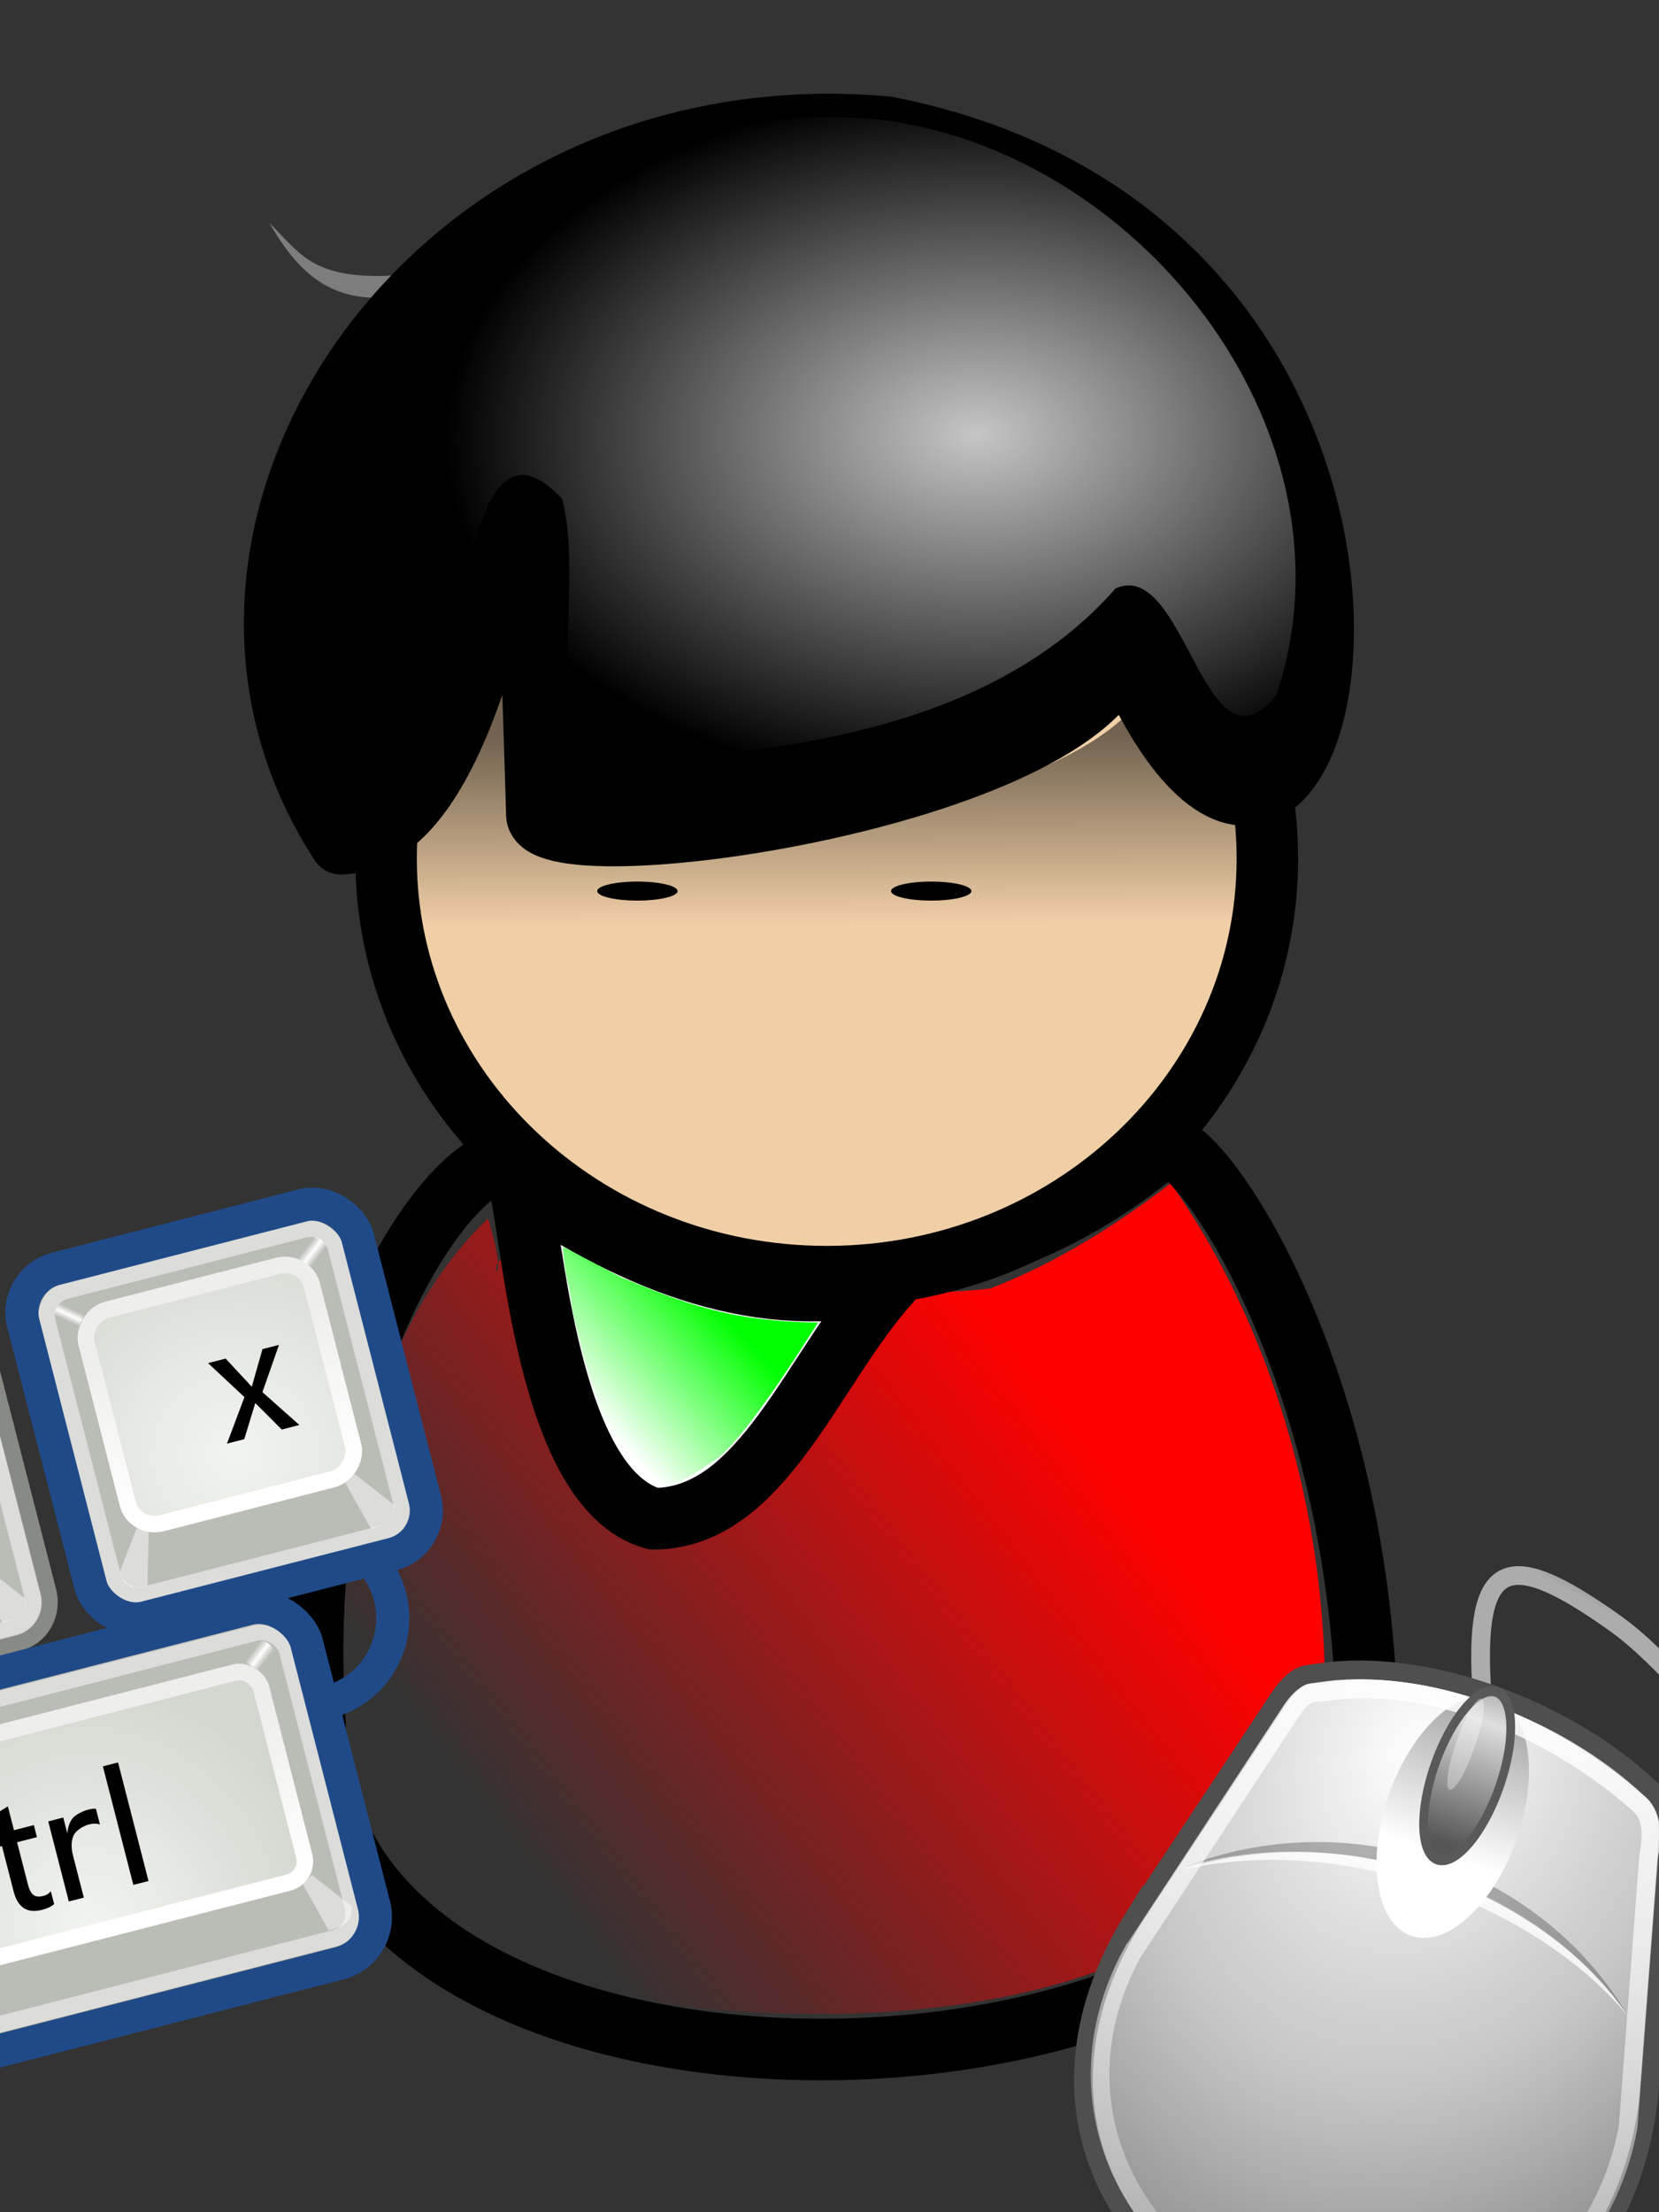 <?xml version="1.0" encoding="UTF-8" standalone="no"?>
<!-- Created with Inkscape (http://www.inkscape.org/) -->

<svg
   xmlns:dc="http://purl.org/dc/elements/1.1/"
   xmlns:cc="http://creativecommons.org/ns#"
   xmlns:rdf="http://www.w3.org/1999/02/22-rdf-syntax-ns#"
   xmlns:svg="http://www.w3.org/2000/svg"
   xmlns="http://www.w3.org/2000/svg"
   xmlns:xlink="http://www.w3.org/1999/xlink"
   xmlns:sodipodi="http://sodipodi.sourceforge.net/DTD/sodipodi-0.dtd"
   xmlns:inkscape="http://www.inkscape.org/namespaces/inkscape"
   width="150"
   height="200"
   id="svg2"
   version="1.1"
   inkscape:version="0.48.4 r9939"
   sodipodi:docname="user.svg">
  <rect width="100%" height="100%" fill="#333333" stroke="none"/>
  <defs
     id="defs4">
    <linearGradient
       inkscape:collect="always"
       id="linearGradient24200">
      <stop
         style="stop-color:#00ff00;stop-opacity:1;"
         offset="0"
         id="stop24202" />
      <stop
         style="stop-color:#00ff00;stop-opacity:0;"
         offset="1"
         id="stop24204" />
    </linearGradient>
    <linearGradient
       inkscape:collect="always"
       id="linearGradient24192">
      <stop
         style="stop-color:#ff0000;stop-opacity:1;"
         offset="0"
         id="stop24194" />
      <stop
         style="stop-color:#ff0000;stop-opacity:0;"
         offset="1"
         id="stop24196" />
    </linearGradient>
    <radialGradient
       r="26.432"
       gradientTransform="matrix(5.719,0,0,3.754,29.432,156.09)"
       cx="42.425"
       cy="29.482"
       gradientUnits="userSpaceOnUse"
       xlink:href="#linearGradient9318"
       fy="29.104"
       fx="42.672"
       id="radialGradient9553" />
    <linearGradient
       x1="52.12"
       y1="45.501"
       gradientTransform="matrix(5.089,-0.179,0.148,4.213,21.007,166.35)"
       x2="51.493"
       gradientUnits="userSpaceOnUse"
       y2="58.102"
       id="linearGradient9551">
      <stop
         offset="0"
         style="stop-color:#000000;stop-opacity:.526"
         id="stop4377" />
      <stop
         offset="1"
         style="stop-color:#000000;stop-opacity:0"
         id="stop4378" />
    </linearGradient>
    <linearGradient
       x1="128.72"
       y1="551.47"
       x2="222.03"
       gradientUnits="userSpaceOnUse"
       xlink:href="#linearGradient9318"
       y2="511.47"
       id="linearGradient9312" />
    <linearGradient
       x1="121.62"
       y1="551.64"
       gradientTransform="translate(201,-101)"
       x2="221.34"
       gradientUnits="userSpaceOnUse"
       xlink:href="#linearGradient9318"
       y2="508.64"
       id="linearGradient9316" />
    <linearGradient
       id="linearGradient9318">
      <stop
         offset="0"
         style="stop-color:#ffffff;stop-opacity:.775"
         id="stop9320" />
      <stop
         offset="1"
         style="stop-color:#ffffff;stop-opacity:0"
         id="stop9322" />
    </linearGradient>
    <linearGradient
       x1="80.639"
       y1="570.85"
       gradientTransform="translate(8.364,-188.31)"
       x2="149.91"
       gradientUnits="userSpaceOnUse"
       xlink:href="#linearGradient9318"
       y2="520.66"
       id="linearGradient9326" />
    <linearGradient
       x1="150.88"
       y1="618.11"
       gradientTransform="translate(94.106,-274.24)"
       x2="230.62"
       gradientUnits="userSpaceOnUse"
       xlink:href="#linearGradient9318"
       y2="527.62"
       id="linearGradient9330" />
    <radialGradient
       r="37.35"
       gradientTransform="matrix(1,0,0,1.201,2,-149.82)"
       cx="481.07"
       cy="736.79"
       gradientUnits="userSpaceOnUse"
       xlink:href="#linearGradient9318"
       id="radialGradient9336" />
    <linearGradient
       x1="359.57"
       y1="803.1"
       x2="455.75"
       gradientUnits="userSpaceOnUse"
       xlink:href="#linearGradient9318"
       y2="764.6"
       id="linearGradient9342" />
    <linearGradient
       x1="372.07"
       y1="788.74"
       gradientTransform="translate(2,-72)"
       x2="438.75"
       gradientUnits="userSpaceOnUse"
       xlink:href="#linearGradient9318"
       y2="767.1"
       id="linearGradient9346" />
    <radialGradient
       r="15.757"
       gradientTransform="matrix(0.617,0,0,0.617,9.055,7.97)"
       cx="25.053"
       cy="39.593"
       gradientUnits="userSpaceOnUse"
       id="aigrd2">
      <stop
         offset="0"
         style="stop-color:#777777"
         id="stop8602" />
      <stop
         offset="1"
         style="stop-color:#000000"
         id="stop8604" />
    </radialGradient>
    <linearGradient
       id="linearGradient4454">
      <stop
         offset="0"
         style="stop-color:#729fcf;stop-opacity:.208"
         id="stop4456" />
      <stop
         offset="1"
         style="stop-color:#729fcf;stop-opacity:.676"
         id="stop4458" />
    </linearGradient>
    <linearGradient
       id="linearGradient4467">
      <stop
         offset="0"
         style="stop-color:#ffffff"
         id="stop4469" />
      <stop
         offset="1"
         style="stop-color:#ffffff;stop-opacity:.248"
         id="stop4471" />
    </linearGradient>
    <radialGradient
       r="15.757"
       gradientTransform="matrix(0.617,0,0,0.617,9.055,7.97)"
       cx="25.053"
       cy="39.593"
       gradientUnits="userSpaceOnUse"
       id="aigrd2-2">
      <stop
         offset="0"
         style="stop-color:#777777"
         id="stop8602-4" />
      <stop
         offset="1"
         style="stop-color:#000000"
         id="stop8604-7" />
    </radialGradient>
    <linearGradient
       id="linearGradient4454-6">
      <stop
         offset="0"
         style="stop-color:#729fcf;stop-opacity:.208"
         id="stop4456-7" />
      <stop
         offset="1"
         style="stop-color:#729fcf;stop-opacity:.676"
         id="stop4458-9" />
    </linearGradient>
    <linearGradient
       id="linearGradient4467-3">
      <stop
         offset="0"
         style="stop-color:#ffffff"
         id="stop4469-5" />
      <stop
         offset="1"
         style="stop-color:#ffffff;stop-opacity:.248"
         id="stop4471-6" />
    </linearGradient>
    <radialGradient
       r="15.757"
       gradientTransform="matrix(0.617,0,0,0.617,9.055,7.97)"
       cx="25.053"
       cy="39.593"
       gradientUnits="userSpaceOnUse"
       id="aigrd2-2-7">
      <stop
         offset="0"
         style="stop-color:#777777"
         id="stop8602-4-2" />
      <stop
         offset="1"
         style="stop-color:#000000"
         id="stop8604-7-0" />
    </radialGradient>
    <linearGradient
       id="linearGradient4454-6-7">
      <stop
         offset="0"
         style="stop-color:#729fcf;stop-opacity:.208"
         id="stop4456-7-9" />
      <stop
         offset="1"
         style="stop-color:#729fcf;stop-opacity:.676"
         id="stop4458-9-2" />
    </linearGradient>
    <linearGradient
       id="linearGradient4467-3-6">
      <stop
         offset="0"
         style="stop-color:#ffffff"
         id="stop4469-5-3" />
      <stop
         offset="1"
         style="stop-color:#ffffff;stop-opacity:.248"
         id="stop4471-6-7" />
    </linearGradient>
    <linearGradient
       id="linearGradient3456">
      <stop
         offset="0"
         style="stop-color:#729fcf;stop-opacity:.208"
         id="stop3458" />
      <stop
         offset="1"
         style="stop-color:#729fcf;stop-opacity:.676"
         id="stop3460" />
    </linearGradient>
    <radialGradient
       inkscape:collect="always"
       r="6.656"
       gradientTransform="matrix(1.914,0,0,1.662,-20.17,-11.718)"
       cx="15.414"
       cy="13.078"
       gradientUnits="userSpaceOnUse"
       xlink:href="#linearGradient4467-3-6"
       id="radialGradient5152-1-3" />
    <linearGradient
       id="linearGradient3463">
      <stop
         offset="0"
         style="stop-color:#ffffff"
         id="stop3465" />
      <stop
         offset="1"
         style="stop-color:#ffffff;stop-opacity:.248"
         id="stop3467" />
    </linearGradient>
    <linearGradient
       id="linearGradient9318-8">
      <stop
         offset="0"
         style="stop-color:#ffffff;stop-opacity:.775"
         id="stop9320-5" />
      <stop
         offset="1"
         style="stop-color:#ffffff;stop-opacity:0"
         id="stop9322-8" />
    </linearGradient>
    <linearGradient
       id="linearGradient9318-8-7">
      <stop
         offset="0"
         style="stop-color:#ffffff;stop-opacity:.775"
         id="stop9320-5-8" />
      <stop
         offset="1"
         style="stop-color:#ffffff;stop-opacity:0"
         id="stop9322-8-1" />
    </linearGradient>
    <linearGradient
       inkscape:collect="always"
       xlink:href="#linearGradient9067-6"
       id="linearGradient3602-6"
       gradientUnits="userSpaceOnUse"
       gradientTransform="matrix(0.21,0,0,0.21,18.126,11.996)"
       x1="65"
       y1="371.46"
       x2="261"
       y2="470.46" />
    <linearGradient
       id="linearGradient9067-6"
       inkscape:collect="always">
      <stop
         id="stop9069-6"
         offset="0"
         style="stop-color:#00a100;stop-opacity:1;" />
      <stop
         id="stop9071-7"
         offset="1"
         style="stop-color:#00a100;stop-opacity:0;" />
    </linearGradient>
    <linearGradient
       inkscape:collect="always"
       xlink:href="#linearGradient9067-0"
       id="linearGradient3602-4"
       gradientUnits="userSpaceOnUse"
       gradientTransform="matrix(0.21,0,0,0.21,18.126,11.996)"
       x1="65"
       y1="371.46"
       x2="261"
       y2="470.46" />
    <linearGradient
       id="linearGradient9067-0"
       inkscape:collect="always">
      <stop
         id="stop9069-5"
         offset="0"
         style="stop-color:#00a100;stop-opacity:1;" />
      <stop
         id="stop9071-2"
         offset="1"
         style="stop-color:#00a100;stop-opacity:0;" />
    </linearGradient>
    <linearGradient
       inkscape:collect="always"
       xlink:href="#linearGradient24192"
       id="linearGradient24280"
       gradientUnits="userSpaceOnUse"
       x1="48.235"
       y1="984.682"
       x2="98.995"
       y2="1023.573" />
    <linearGradient
       inkscape:collect="always"
       xlink:href="#linearGradient9551"
       id="linearGradient24282"
       gradientUnits="userSpaceOnUse"
       gradientTransform="matrix(5.089,-0.179,0.148,4.213,21.007,166.35)"
       x1="52.12"
       y1="45.501"
       x2="51.493"
       y2="58.102" />
    <linearGradient
       inkscape:collect="always"
       xlink:href="#linearGradient24200"
       id="linearGradient24284"
       gradientUnits="userSpaceOnUse"
       x1="80.307"
       y1="974.075"
       x2="91.166"
       y2="984.177" />
    <radialGradient
       inkscape:collect="always"
       xlink:href="#linearGradient9318-8-7"
       id="radialGradient24286"
       gradientUnits="userSpaceOnUse"
       gradientTransform="matrix(1.832,0,0,1.203,-17.931,856.592)"
       cx="42.425"
       cy="29.482"
       fx="42.672"
       fy="29.104"
       r="26.432" />
    <filter
       id="filter24342"
       inkscape:label="Invert"
       x="0"
       y="0"
       width="1"
       height="1"
       inkscape:menu="Color"
       inkscape:menu-tooltip="Invert colors"
       color-interpolation-filters="sRGB">
      <feColorMatrix
         id="feColorMatrix24344"
         type="saturate"
         values="1"
         result="fbSourceGraphic" />
      <feColorMatrix
         id="feColorMatrix24346"
         in="fbSourceGraphic"
         values="-1 0 0 0 1 0 -1 0 0 1 0 0 -1 0 1 0 0 0 1 0 " />
    </filter>
    <radialGradient
       inkscape:collect="always"
       r="10.495"
       gradientTransform="matrix(2.203,0,0,0.981,-18.638,-0.28)"
       cx="15.49"
       cy="6.249"
       gradientUnits="userSpaceOnUse"
       id="radialGradient2467">
      <stop
         offset="0"
         style="stop-color:#f8f8f7"
         id="stop2463" />
      <stop
         offset="1"
         style="stop-color:#babdb6"
         id="stop2465" />
    </radialGradient>
    <linearGradient
       inkscape:collect="always"
       x1="8.117"
       y1="7.933"
       gradientTransform="matrix(0.524,0,0,0.524,4.61,3.197)"
       x2="9.068"
       gradientUnits="userSpaceOnUse"
       xlink:href="#linearGradient4750"
       y2="6.784"
       id="linearGradient1559" />
    <linearGradient
       inkscape:collect="always"
       x1="38.293"
       y1="6.717"
       gradientTransform="matrix(0.524,0,0,0.524,16.239,3.168)"
       x2="39.438"
       gradientUnits="userSpaceOnUse"
       xlink:href="#linearGradient4750"
       y2="8.162"
       id="linearGradient1557" />
    <linearGradient
       inkscape:collect="always"
       x1="24.095"
       y1="12.595"
       gradientTransform="matrix(0.439,0,0,0.457,5.024,4.482)"
       x2="24.095"
       gradientUnits="userSpaceOnUse"
       xlink:href="#linearGradient4728"
       y2="34.095"
       id="linearGradient1555" />
    <radialGradient
       inkscape:collect="always"
       r="15.095"
       gradientTransform="matrix(0.951,0,0,0.99,-7.702,-11.432)"
       cx="32.124"
       cy="31.887"
       gradientUnits="userSpaceOnUse"
       xlink:href="#linearGradient4710"
       id="radialGradient1553" />
    <radialGradient
       inkscape:collect="always"
       r="17.375"
       gradientTransform="matrix(1,0,0,0.399,0,23.916)"
       cx="24.25"
       cy="39.812"
       gradientUnits="userSpaceOnUse"
       xlink:href="#linearGradient4720"
       id="radialGradient1551" />
    <radialGradient
       inkscape:collect="always"
       r="17.375"
       gradientTransform="matrix(1,0,0,0.399,0,23.916)"
       cx="24.25"
       cy="39.812"
       gradientUnits="userSpaceOnUse"
       xlink:href="#linearGradient4720"
       id="radialGradient1523" />
    <linearGradient
       inkscape:collect="always"
       x1="8.117"
       y1="7.933"
       gradientTransform="matrix(0.524,0,0,0.524,3.529,3.248)"
       x2="9.068"
       gradientUnits="userSpaceOnUse"
       xlink:href="#linearGradient4750"
       y2="6.784"
       id="linearGradient1521" />
    <linearGradient
       inkscape:collect="always"
       x1="38.293"
       y1="6.717"
       gradientTransform="matrix(0.524,0,0,0.524,2.41,3.281)"
       x2="39.438"
       gradientUnits="userSpaceOnUse"
       xlink:href="#linearGradient4750"
       y2="8.162"
       id="linearGradient1519" />
    <linearGradient
       inkscape:collect="always"
       x1="24.095"
       y1="12.595"
       gradientTransform="matrix(0.482,0,0,0.457,-27.118,4.267)"
       x2="24.095"
       gradientUnits="userSpaceOnUse"
       xlink:href="#linearGradient4728"
       y2="34.095"
       id="linearGradient1517" />
    <radialGradient
       inkscape:collect="always"
       r="15.095"
       gradientTransform="matrix(1.045,0,0,0.99,-41.108,-11.647)"
       cx="24.5"
       cy="29.5"
       gradientUnits="userSpaceOnUse"
       xlink:href="#linearGradient4710"
       id="radialGradient1515" />
    <radialGradient
       inkscape:collect="always"
       r="17.375"
       gradientTransform="matrix(1,0,0,0.399,0,23.916)"
       cx="24.25"
       cy="39.812"
       gradientUnits="userSpaceOnUse"
       xlink:href="#linearGradient4720"
       id="radialGradient1513" />
    <linearGradient
       id="linearGradient4710">
      <stop
         offset="0"
         style="stop-color:#f2f4f1"
         id="stop4712" />
      <stop
         offset="1"
         style="stop-color:#d3d7cf"
         id="stop4714" />
    </linearGradient>
    <linearGradient
       inkscape:collect="always"
       id="linearGradient4720">
      <stop
         offset="0"
         style="stop-color:#000000"
         id="stop4722" />
      <stop
         offset="1"
         style="stop-color:#000000;stop-opacity:0"
         id="stop4724" />
    </linearGradient>
    <linearGradient
       id="linearGradient4728">
      <stop
         offset="0"
         style="stop-color:#eeeeec"
         id="stop4730" />
      <stop
         offset="1"
         style="stop-color:#ffffff"
         id="stop4732" />
    </linearGradient>
    <linearGradient
       id="linearGradient4750">
      <stop
         offset="0"
         style="stop-color:#ffffff;stop-opacity:0"
         id="stop4752" />
      <stop
         offset=".5"
         style="stop-color:#ffffff"
         id="stop4758" />
      <stop
         offset="1"
         style="stop-color:#ffffff;stop-opacity:0"
         id="stop4754" />
    </linearGradient>
    <linearGradient
       inkscape:collect="always"
       x1="35.743"
       x2="36.543"
       gradientTransform="matrix(0.841,0,0,1,4.171,0)"
       y1="4.375"
       gradientUnits="userSpaceOnUse"
       y2="-1"
       id="linearGradient12278">
      <stop
         offset="0"
         style="stop-color:#acacac"
         id="stop12272" />
      <stop
         offset="1"
         style="stop-color:#8d8d8d;stop-opacity:0"
         id="stop12274" />
    </linearGradient>
    <radialGradient
       inkscape:collect="always"
       gradientTransform="matrix(1.866,0,0,2.305,-16.992,-19.013)"
       r="13.262"
       cy="14.245"
       cx="20.589"
       gradientUnits="userSpaceOnUse"
       id="radialGradient12258">
      <stop
         offset="0"
         style="stop-color:#ffffff"
         id="stop11599" />
      <stop
         offset=".373"
         style="stop-color:#d9d9d9"
         id="stop11643" />
      <stop
         offset=".603"
         style="stop-color:#c5c5c5"
         id="stop11964" />
      <stop
         offset="1"
         style="stop-color:#909090"
         id="stop11601" />
    </radialGradient>
    <linearGradient
       inkscape:collect="always"
       x1="23.991"
       x2="23.991"
       y1="12.83"
       gradientUnits="userSpaceOnUse"
       y2="7.188"
       id="linearGradient11958">
      <stop
         offset="0"
         style="stop-color:#ffffff"
         id="stop11952" />
      <stop
         offset="1"
         style="stop-color:#a9a9a9"
         id="stop11954" />
    </linearGradient>
    <linearGradient
       inkscape:collect="always"
       x1="10.807"
       x2="16.002"
       gradientTransform="matrix(0.771,0,0,1,5.848,1)"
       y1="2.483"
       gradientUnits="userSpaceOnUse"
       y2="56.4"
       id="linearGradient11641">
      <stop
         offset="0"
         style="stop-color:#ffffff"
         id="stop11637" />
      <stop
         offset="1"
         style="stop-color:#ffffff;stop-opacity:0"
         id="stop11639" />
    </linearGradient>
    <linearGradient
       inkscape:collect="always"
       x1="23.991"
       x2="23.991"
       y1="6.584"
       gradientUnits="userSpaceOnUse"
       y2="15.069"
       id="linearGradient11627">
      <stop
         offset="0"
         style="stop-color:#b1b1b1"
         id="stop11623" />
      <stop
         offset=".2"
         style="stop-color:#dfdfdf"
         id="stop11629" />
      <stop
         offset="1"
         style="stop-color:#565656"
         id="stop11625" />
    </linearGradient>
    <radialGradient
       inkscape:collect="always"
       gradientTransform="matrix(1,0,0,0.619,0,12.307)"
       r="22.829"
       cy="32.343"
       gradientUnits="userSpaceOnUse"
       cx="24.345"
       id="radialGradient11613">
      <stop
         offset="0"
         style="stop-color:#000000"
         id="stop11609" />
      <stop
         offset="1"
         style="stop-color:#000000;stop-opacity:0"
         id="stop11611" />
    </radialGradient>
    <radialGradient
       inkscape:collect="always"
       xlink:href="#linearGradient4710"
       id="radialGradient25052"
       gradientUnits="userSpaceOnUse"
       gradientTransform="matrix(1.045,0,0,0.99,-41.108,-11.647)"
       cx="24.5"
       cy="29.5"
       r="15.095" />
    <linearGradient
       inkscape:collect="always"
       xlink:href="#linearGradient4728"
       id="linearGradient25054"
       gradientUnits="userSpaceOnUse"
       gradientTransform="matrix(0.482,0,0,0.457,-27.118,4.267)"
       x1="24.095"
       y1="12.595"
       x2="24.095"
       y2="34.095" />
    <linearGradient
       inkscape:collect="always"
       xlink:href="#linearGradient4750"
       id="linearGradient25056"
       gradientUnits="userSpaceOnUse"
       gradientTransform="matrix(0.524,0,0,0.524,2.41,3.281)"
       x1="38.293"
       y1="6.717"
       x2="39.438"
       y2="8.162" />
    <linearGradient
       inkscape:collect="always"
       xlink:href="#linearGradient4750"
       id="linearGradient25058"
       gradientUnits="userSpaceOnUse"
       gradientTransform="matrix(0.524,0,0,0.524,3.529,3.248)"
       x1="8.117"
       y1="7.933"
       x2="9.068"
       y2="6.784" />
  </defs>
  <sodipodi:namedview
     id="base"
     pagecolor="#ffffff"
     bordercolor="#666666"
     borderopacity="1.0"
     inkscape:pageopacity="0.0"
     inkscape:pageshadow="2"
     inkscape:zoom="3.959798"
     inkscape:cx="-3.991809"
     inkscape:cy="62.975824"
     inkscape:document-units="px"
     inkscape:current-layer="layer4"
     showgrid="false"
     inkscape:window-width="1615"
     inkscape:window-height="1026"
     inkscape:window-x="65"
     inkscape:window-y="24"
     inkscape:window-maximized="1" />
  <g
     inkscape:label="User"
     inkscape:groupmode="layer"
     id="layer1"
     style="display:inline"
     transform="translate(0,-852.362)" />
  <g
     inkscape:groupmode="layer"
     id="layer4"
     inkscape:label="Glasses"
     style="display:inline;opacity:1"
     transform="translate(0,-852.362)">
    <g
       id="g24253"
       transform="matrix(-1,0,0,1,148.439,0)">
      <path
         inkscape:connector-curvature="0"
         inkscape:r_cx="true"
         sodipodi:nodetypes="cccccccc"
         d="m 42.594,959.333 c -10.82,15.308 -15.464,35.825 -13.519,54.209 9.463,19.322 34.758,21.994 53.936,20.575 15.917,-0.916 36.28,-10.502 34.431,-29.296 0.272,-14.77 -2.05,-31.599 -13.126,-42.306 -3.178,10.252 4.03,0.163 -8.557,3.745 -14.776,-1.201 -22.318,4.293 -36.844,2.592 -6.078,-2.316 -11.93,-6.094 -16.321,-9.519 z"
         inkscape:r_cy="true"
         style="fill:url(#linearGradient24280);fill-opacity:1;fill-rule:evenodd;display:inline"
         id="path2864" />
      <path
         inkscape:r_cx="true"
         inkscape:r_cy="true"
         style="fill:#ffffff;fill-rule:evenodd;stroke:#000000;stroke-width:5.567;stroke-linecap:round;stroke-linejoin:round;display:inline"
         d="m 67.885,968.185 c 7.052,7.696 11.537,21.482 21.472,21.482 9.611,-2.672 10.893,-25.541 12.178,-30.459 -10.896,7.481 -22.113,11.758 -33.65,8.977 z"
         id="path9383"
         inkscape:connector-curvature="0" />
      <path
         inkscape:r_cx="true"
         sodipodi:nodetypes="ccsssc"
         d="m 24.84,1007.976 c -0.58,37.401 95.355,41.678 95.121,0 2.294,-33.143 -14.19,-53.584 -18.287,-50.38 -2.079,1.628 -31.381,9.887 -34.726,9.374 -5.046,-0.779 -14.706,-3.271 -23.579,-10.915 -2.328,-2.006 -17.744,18.614 -18.53,51.921 z"
         inkscape:r_cy="true"
         style="fill:none;stroke:#000000;stroke-width:5.567;stroke-linecap:round;stroke-linejoin:round;display:inline"
         id="path4369"
         inkscape:connector-curvature="0" />
      <g
         inkscape:r_cx="true"
         inkscape:r_cy="true"
         transform="matrix(0.32,0,0,0.32,-28.415,807.26)"
         id="g9545"
         style="display:inline">
        <path
           inkscape:r_cx="true"
           transform="matrix(2.043,0,0,2.043,12.061,239.87)"
           d="m 211.22,70.291 c 0,31.939 -27.29,57.829 -60.94,57.829 -33.66,0 -60.945,-25.89 -60.945,-57.829 0,-31.936 27.285,-57.826 60.945,-57.826 33.65,0 60.94,25.89 60.94,57.826 z"
           inkscape:r_cy="true"
           style="fill:#f0cfa7;fill-rule:evenodd;stroke:#000000;stroke-width:8.504;stroke-linecap:round;stroke-linejoin:round"
           id="path3713"
           inkscape:connector-curvature="0" />
        <path
           inkscape:r_cx="true"
           inkscape:r_cy="true"
           style="fill:url(#linearGradient24282);fill-rule:evenodd"
           d="m 395.82,295.18 c -1.59,3.97 -1.63,24.82 -1.34,77.27 0.1,17.04 -153.56,0.75 -167,-40.06 -11.81,30.31 -23.93,41.18 -34.07,40.6 -0.67,5.68 -1.34,11.41 -1.13,17.28 2.29,65.19 59.92,116.12 128.59,113.7 68.67,-2.41 122.44,-57.25 120.15,-122.44 -0.06,-1.78 -0.62,-3.43 -0.76,-5.19 -25.44,-11.83 -37.09,-67.88 -42.21,-79.65 -0.69,-0.57 -1.52,-0.96 -2.23,-1.51 z"
           id="path2856"
           inkscape:connector-curvature="0" />
      </g>
      <path
         inkscape:connector-curvature="0"
         inkscape:r_cx="true"
         sodipodi:nodetypes="ccccccccc"
         d="m 92.266,967.851 c -5.402,2.193 -9.525,3.973 -17.791,4.083 3.179,4.98 7.497,11.601 9.78,12.723 4.943,3.368 4.786,1.961 7.668,-0.37 2.355,-4.367 2.296,-4.556 3.767,-9.298 1.165,-4.988 0.326,-1.363 0.976,-4.047 0.439,-3.348 0.529,-2.577 0.673,-3.932 0.222,-1.581 0.302,-2.04 0.02,-1.853 z"
         inkscape:r_cy="true"
         style="fill:url(#linearGradient24284);fill-opacity:1;fill-rule:evenodd;display:inline"
         id="path2864-6" />
      <g
         transform="matrix(1.529,0,0,1.529,77.229,831.56)"
         id="layer1-4"
         inkscape:label="Layer 1"
         style="display:inline">
        <g
           id="g3581">
          <g
             id="g5201"
             transform="translate(-24.244,47.73)">
            <path
               sodipodi:cx="36"
               sodipodi:cy="19.1875"
               transform="translate(-2.875,-0.625)"
               d="m 38.375,19.188 a 2.375,0.562 0 1 1 -4.75,0 2.375,0.562 0 1 1 4.75,0 z"
               sodipodi:type="arc"
               style="color:#000000;fill:#000000;fill-rule:evenodd"
               sodipodi:ry="0.5625"
               sodipodi:rx="2.375"
               id="path5197" />
            <path
               sodipodi:cx="36"
               sodipodi:cy="19.1875"
               transform="translate(-20.25,-0.625)"
               d="m 38.375,19.188 a 2.375,0.562 0 1 1 -4.75,0 2.375,0.562 0 1 1 4.75,0 z"
               sodipodi:type="arc"
               style="color:#000000;fill:#000000;fill-rule:evenodd"
               sodipodi:ry="0.5625"
               sodipodi:rx="2.375"
               id="path5199" />
          </g>
          <g
             transform="translate(-23.869,50.48)"
             style="stroke:#414141"
             id="g1506">
            <path
               d="m 21.036,12.468 a 9.546,9.546 0 0 1 -7.821,9.389"
               sodipodi:end="1.3891474"
               sodipodi:cx="11.490486"
               sodipodi:cy="12.467883"
               transform="matrix(-0.402,-0.48,0.48,-0.402,22.405,22.9)"
               sodipodi:open="true"
               sodipodi:start="0"
               sodipodi:type="arc"
               style="color:#000000;fill:none;stroke:#414141;stroke-width:1.599;stroke-linecap:round;stroke-linejoin:round"
               sodipodi:ry="9.5459423"
               sodipodi:rx="9.5459423"
               id="path1504" />
          </g>
        </g>
        <path
           inkscape:connector-curvature="0"
           id="path2659"
           sodipodi:nodetypes="czczc"
           style="opacity:0.36;color:#000000;fill:#ffffff"
           d="m 30.657,26.772 c -1.489,2.579 -3.23,4.438 -6.329,4.438 -3.011,0 -5.215,-2.142 -6.591,-4.525 1.259,1.509 3.102,3.241 6.46,3.241 4.014,0 4.715,-1.435 6.46,-3.154 z" />
      </g>
      <path
         inkscape:r_cx="true"
         inkscape:r_cy="true"
         style="fill:#000000;fill-rule:evenodd;stroke:#000000;stroke-width:5.567;stroke-linecap:round;stroke-linejoin:round;display:inline"
         d="m 68.222,863.862 c -57.903,11.377 -40.07,91.011 -21.309,47.461 3.845,13.222 52.821,20.162 52.982,14.702 1.711,-57.803 0.782,2.22 17.743,2.614 18.524,-28.379 -8.375,-68.491 -49.416,-64.778 z"
         id="path14564-8"
         inkscape:connector-curvature="0" />
      <path
         inkscape:r_cx="true"
         inkscape:r_cy="true"
         style="fill:url(#radialGradient24286);fill-rule:evenodd;display:inline"
         d="m 68.209,863.272 c -23.401,3.281 -42.925,28.617 -35.194,51.892 6.472,8.202 8.25,-12.485 14.565,-9.599 11.152,12.754 30.648,15.186 46.926,15.587 4.71,-4.348 1.144,-16.452 3.114,-23.692 8.08,-8.593 8.237,10.909 11.752,15.833 2.871,10.662 9.599,8.211 9.973,-1.756 5.328,-28.511 -24.365,-51.63 -51.136,-48.266 z"
         id="path2861-6"
         inkscape:connector-curvature="0" />
    </g>
    <g
       inkscape:label="Layer 1"
       id="layer1-0"
       transform="matrix(1.448,-0.372,0.372,1.448,-35.609,975.781)">
      <g
         transform="translate(-3,-2.994)"
         inkscape:r_cy="true"
         inkscape:r_cx="true"
         id="g1485">
        <path
           inkscape:r_cx="true"
           sodipodi:type="arc"
           sodipodi:cx="24.25"
           sodipodi:cy="39.8125"
           transform="matrix(0.524,0,0,0.274,2.448,12.696)"
           d="m 41.625,39.812 c 0,3.831 -7.779,6.938 -17.375,6.938 -9.596,0 -17.375,-3.106 -17.375,-6.938 0,-3.831 7.779,-6.938 17.375,-6.938 9.596,0 17.375,3.106 17.375,6.938 z"
           inkscape:r_cy="true"
           style="opacity:0.389;color:#000000;fill:url(#radialGradient1523);display:block"
           sodipodi:ry="6.9375"
           sodipodi:rx="17.375"
           id="path4718" />
        <rect
           x="5.495"
           y="4.506"
           width="19.989"
           height="20.944"
           ry="2.566"
           rx="2.449"
           inkscape:r_cx="true"
           inkscape:r_cy="true"
           style="color:#000000;fill:url(#radialGradient2467);stroke:#888a85;display:block"
           id="rect2960" />
        <rect
           x="-22.537"
           y="7.234"
           width="14.074"
           height="13.327"
           transform="scale(-1,1)"
           rx="1.724"
           inkscape:r_cx="true"
           inkscape:r_cy="true"
           style="color:#000000;fill:url(#radialGradient25052);stroke:url(#linearGradient25054);display:block"
           ry="1.633"
           id="rect3835" />
        <rect
           x="6.49"
           y="5.5"
           width="18.021"
           height="18.997"
           ry="1.557"
           rx="1.557"
           inkscape:r_cx="true"
           inkscape:r_cy="true"
           style="opacity:0.489;color:#000000;fill:none;stroke:#ffffff;display:block"
           id="rect4740" />
        <path
           inkscape:r_cx="true"
           sodipodi:nodetypes="ccccc"
           d="m 6.976,22.772 c -0.056,0.833 0.489,1.319 1.408,1.25 L 9.265,20.852 8.619,20.47 6.976,22.772 z"
           inkscape:r_cy="true"
           style="opacity:0.489;color:#000000;fill:#ffffff;display:block"
           id="path4742"
           inkscape:connector-curvature="0" />
        <path
           d="m 24.054,22.999 c -0.187,0.943 -0.886,1.054 -1.717,1.051 l -0.815,-3.082 0.668,-0.404 1.864,2.435 z"
           sodipodi:nodetypes="ccccc"
           inkscape:r_cx="true"
           inkscape:r_cy="true"
           style="opacity:0.489;color:#000000;fill:#ffffff;display:block"
           id="path4744"
           inkscape:connector-curvature="0" />
        <path
           inkscape:r_cx="true"
           sodipodi:nodetypes="ccccc"
           d="M 24.03,7.082 C 23.977,6.5 23.65,6.053 23.016,6 l -0.861,1.144 0.602,0.635 1.273,-0.697 z"
           inkscape:r_cy="true"
           style="color:#000000;fill:url(#linearGradient25056);display:block"
           id="path4746"
           inkscape:connector-curvature="0" />
        <path
           d="M 6.903,6.983 C 7.044,6.467 7.449,6.031 8.017,6 L 8.779,7.188 8.22,7.822 6.903,6.983 z"
           sodipodi:nodetypes="ccccc"
           inkscape:r_cx="true"
           inkscape:r_cy="true"
           style="color:#000000;fill:url(#linearGradient25058);display:block"
           id="path4748"
           inkscape:connector-curvature="0" />
      </g>
      <path
         inkscape:r_cx="true"
         inkscape:r_cy="true"
         sodipodi:cx="31.112698"
         sodipodi:cy="19.538952"
         transform="matrix(0.384,0,0,0.384,25.257,17.865)"
         d="m 44.725,19.539 c 0,7.518 -6.094,13.612 -13.612,13.612 -7.518,0 -13.612,-6.094 -13.612,-13.612 0,-7.518 6.094,-13.612 13.612,-13.612 7.518,0 13.612,6.094 13.612,13.612 z"
         sodipodi:type="arc"
         style="color:#000000;fill:none;stroke:#204a87;stroke-width:5.205;display:block"
         sodipodi:ry="13.611806"
         sodipodi:rx="13.611806"
         id="path2455" />
      <g
         transform="translate(20.005,-2.943)"
         inkscape:r_cy="true"
         inkscape:r_cx="true"
         id="g1495">
        <path
           inkscape:r_cx="true"
           inkscape:r_cy="true"
           sodipodi:cx="24.25"
           sodipodi:cy="39.8125"
           transform="matrix(0.524,0,0,0.274,2.448,12.696)"
           d="m 41.625,39.812 c 0,3.831 -7.779,6.938 -17.375,6.938 -9.596,0 -17.375,-3.106 -17.375,-6.938 0,-3.831 7.779,-6.938 17.375,-6.938 9.596,0 17.375,3.106 17.375,6.938 z"
           sodipodi:type="arc"
           style="opacity:0.389;color:#000000;fill:url(#radialGradient1513);display:block"
           sodipodi:ry="6.9375"
           sodipodi:rx="17.375"
           id="path1497" />
        <rect
           x="5.495"
           y="4.506"
           width="19.989"
           height="20.944"
           ry="2.566"
           rx="2.449"
           inkscape:r_cx="true"
           inkscape:r_cy="true"
           style="color:#000000;fill:#babdb6;stroke:#888a85;display:block"
           id="rect1499" />
        <rect
           x="-22.537"
           y="7.234"
           transform="scale(-1,1)"
           width="14.074"
           height="13.327"
           ry="1.633"
           rx="1.724"
           inkscape:r_cx="true"
           inkscape:r_cy="true"
           style="color:#000000;fill:url(#radialGradient1515);stroke:url(#linearGradient1517);display:block"
           id="rect1501" />
        <rect
           x="6.49"
           y="5.5"
           width="18.021"
           height="18.997"
           ry="1.557"
           rx="1.557"
           inkscape:r_cx="true"
           inkscape:r_cy="true"
           style="opacity:0.489;color:#000000;fill:none;stroke:#ffffff;display:block"
           id="rect1503" />
        <path
           d="m 6.976,22.772 c -0.056,0.833 0.489,1.319 1.408,1.25 L 9.265,20.852 8.619,20.47 6.976,22.772 z"
           sodipodi:nodetypes="ccccc"
           inkscape:r_cx="true"
           inkscape:r_cy="true"
           style="opacity:0.489;color:#000000;fill:#ffffff;display:block"
           id="path1505"
           inkscape:connector-curvature="0" />
        <path
           inkscape:r_cx="true"
           sodipodi:nodetypes="ccccc"
           d="m 24.054,22.999 c -0.187,0.943 -0.886,1.054 -1.717,1.051 l -0.815,-3.082 0.668,-0.404 1.864,2.435 z"
           inkscape:r_cy="true"
           style="opacity:0.489;color:#000000;fill:#ffffff;display:block"
           id="path1507"
           inkscape:connector-curvature="0" />
        <path
           d="M 24.03,7.082 C 23.977,6.5 23.65,6.053 23.016,6 l -0.861,1.144 0.602,0.635 1.273,-0.697 z"
           sodipodi:nodetypes="ccccc"
           inkscape:r_cx="true"
           inkscape:r_cy="true"
           style="color:#000000;fill:url(#linearGradient1519);display:block"
           id="path1509"
           inkscape:connector-curvature="0" />
        <path
           inkscape:r_cx="true"
           sodipodi:nodetypes="ccccc"
           d="M 6.903,6.983 C 7.044,6.467 7.449,6.031 8.017,6 L 8.779,7.188 8.22,7.822 6.903,6.983 z"
           inkscape:r_cy="true"
           style="color:#000000;fill:url(#linearGradient1521);display:block"
           id="path1511"
           inkscape:connector-curvature="0" />
      </g>
      <g
         transform="matrix(1,0,0,1.005,-2.985,19.973)"
         inkscape:r_cx="true"
         inkscape:r_cy="true"
         id="g1533">
        <path
           inkscape:r_cx="true"
           inkscape:r_cy="true"
           sodipodi:cx="24.25"
           sodipodi:cy="39.8125"
           transform="matrix(0.524,0,0,0.274,2.448,12.696)"
           d="m 41.625,39.812 c 0,3.831 -7.779,6.938 -17.375,6.938 -9.596,0 -17.375,-3.106 -17.375,-6.938 0,-3.831 7.779,-6.938 17.375,-6.938 9.596,0 17.375,3.106 17.375,6.938 z"
           sodipodi:type="arc"
           style="opacity:0.389;color:#000000;fill:url(#radialGradient1551);display:block"
           sodipodi:ry="6.9375"
           sodipodi:rx="17.375"
           id="path1535" />
        <rect
           x="6.365"
           y="4.506"
           width="33.16"
           height="20.944"
           ry="2.553"
           rx="2.566"
           inkscape:r_cx="true"
           inkscape:r_cy="true"
           style="color:#000000;fill:#babdb6;stroke:#888a85;stroke-width:0.997;display:block"
           id="rect1537" />
        <rect
           x="9.19"
           y="7.449"
           width="27.3"
           height="13.051"
           ry="1.313"
           rx="1.321"
           inkscape:r_cx="true"
           inkscape:r_cy="true"
           style="color:#000000;fill:url(#radialGradient1553);stroke:url(#linearGradient1555);stroke-width:0.997;display:block"
           id="rect1539" />
        <rect
           x="7.362"
           y="5.438"
           width="31.215"
           height="18.997"
           ry="1.548"
           rx="1.557"
           inkscape:r_cx="true"
           inkscape:r_cy="true"
           style="opacity:0.489;color:#000000;fill:none;stroke:#ffffff;stroke-width:0.997;display:block"
           id="rect1541" />
        <path
           d="m 7.96,22.928 c -0.04,0.677 0.77,1.053 1.127,1.016 l 1.038,-3.061 -0.771,-0.585 -1.393,2.63 z"
           sodipodi:nodetypes="ccccc"
           inkscape:r_cx="true"
           inkscape:r_cy="true"
           style="opacity:0.489;color:#000000;fill:#ffffff;display:block"
           id="path1543"
           inkscape:connector-curvature="0" />
        <path
           inkscape:r_cx="true"
           sodipodi:nodetypes="ccccc"
           d="m 38.517,22.836 c -0.188,0.943 -0.887,1.053 -1.717,1.051 l -0.815,-3.082 0.668,-0.404 1.864,2.435 z"
           inkscape:r_cy="true"
           style="opacity:0.489;color:#000000;fill:#ffffff;display:block"
           id="path1545"
           inkscape:connector-curvature="0" />
        <path
           d="M 37.859,6.969 C 37.807,6.387 37.48,5.94 36.845,5.887 l -0.86,1.144 0.601,0.635 1.273,-0.697 z"
           sodipodi:nodetypes="ccccc"
           inkscape:r_cx="true"
           inkscape:r_cy="true"
           style="color:#000000;fill:url(#linearGradient1557);display:block"
           id="path1547"
           inkscape:connector-curvature="0" />
        <path
           inkscape:r_cx="true"
           sodipodi:nodetypes="ccccc"
           d="M 7.984,6.932 C 8.125,6.416 8.53,5.981 9.098,5.949 L 9.86,7.137 9.301,7.772 7.984,6.932 z"
           inkscape:r_cy="true"
           style="color:#000000;fill:url(#linearGradient1559);display:block"
           id="path1549"
           inkscape:connector-curvature="0" />
      </g>
      <path
         d="m 17.619,8.938 -2.241,5.699 c -0.218,0.55 -0.488,0.962 -0.811,1.235 -0.322,0.277 -0.695,0.415 -1.118,0.415 -0.156,0 -0.32,-0.019 -0.493,-0.058 v -0.899 c 0.192,0.059 0.366,0.088 0.523,0.088 0.188,0 0.361,-0.057 0.517,-0.171 0.16,-0.111 0.288,-0.28 0.386,-0.508 l 0.347,-0.8 -1.983,-5 h 1.05 l 1.294,3.751 c 0.023,0.058 0.052,0.188 0.088,0.39 h 0.029 c 0.049,-0.205 0.083,-0.335 0.103,-0.39 l 1.328,-3.751 h 0.981"
         inkscape:r_cy="true"
         inkscape:r_cx="true"
         style="fill:#000000"
         id="text1561"
         inkscape:connector-curvature="0" />
      <path
         d="m 39.715,8.938 -1.68,2.519 1.67,2.481 h -1.099 l -1.152,-1.949 -1.191,1.949 h -1.079 l 1.723,-2.461 -1.621,-2.539 h 1.099 l 1.108,2.042 1.192,-2.042 h 1.03"
         inkscape:r_cy="true"
         inkscape:r_cx="true"
         style="fill:#000000"
         id="text1565"
         inkscape:connector-curvature="0" />
      <path
         d="m 14.386,38.053 c -0.534,0.296 -1.197,0.444 -1.988,0.444 -0.992,0 -1.788,-0.321 -2.387,-0.962 -0.596,-0.641 -0.894,-1.484 -0.894,-2.529 0,-1.11 0.342,-2.012 1.026,-2.705 0.686,-0.697 1.538,-1.045 2.553,-1.045 0.687,0 1.25,0.099 1.69,0.298 v 1.03 c -0.518,-0.306 -1.084,-0.459 -1.699,-0.459 -0.762,0 -1.382,0.257 -1.861,0.771 -0.478,0.512 -0.718,1.198 -0.718,2.061 0,0.817 0.222,1.468 0.664,1.953 0.443,0.482 1.031,0.723 1.763,0.723 0.71,0 1.327,-0.169 1.851,-0.508 v 0.928 m 3.745,0.254 c -0.205,0.104 -0.469,0.156 -0.791,0.156 -0.466,0 -0.814,-0.125 -1.045,-0.376 -0.231,-0.254 -0.347,-0.635 -0.347,-1.143 v -2.817 h -0.84 v -0.752 h 0.84 v -1.191 l 0.943,-0.298 v 1.489 h 1.24 v 0.752 h -1.24 v 2.637 c 0,0.325 0.055,0.558 0.166,0.698 0.11,0.137 0.304,0.205 0.581,0.205 0.179,0 0.343,-0.054 0.493,-0.161 v 0.801 m 3.881,-3.97 c -0.17,-0.114 -0.386,-0.171 -0.65,-0.171 -0.312,0 -0.857,0.143 -1.072,0.43 -0.215,0.286 -0.322,0.665 -0.322,1.137 v 2.642 H 19.03 v -5 h 0.938 v 0.991 c 0.12,-0.351 0.296,-0.618 0.527,-0.801 0.231,-0.185 0.765,-0.278 1.038,-0.278 0.205,0 0.365,0.023 0.479,0.068 v 0.982 m 1.994,4.038 h -0.947 v -7.402 h 0.947 v 7.402"
         sodipodi:nodetypes="csssssccssssscccssccccccccccccsscccssccccccssccccccc"
         inkscape:r_cx="true"
         inkscape:r_cy="true"
         style="fill:#000000"
         id="text1569"
         inkscape:connector-curvature="0" />
      <rect
         x="3.15"
         y="23.929"
         width="33.699"
         height="22.143"
         ry="2.9"
         rx="2.9"
         inkscape:r_cx="true"
         inkscape:r_cy="true"
         style="color:#000000;fill:none;stroke:#204a87;stroke-width:2;display:block"
         id="rect1576" />
      <rect
         x="25.063"
         y="1.124"
         width="20.877"
         height="21.781"
         ry="2.723"
         rx="2.723"
         inkscape:r_cx="true"
         inkscape:r_cy="true"
         style="color:#000000;fill:none;stroke:#204a87;stroke-width:2;display:block"
         id="rect2451" />
    </g>
    <g
       inkscape:label="Layer 1"
       id="layer1-8"
       transform="matrix(1.596,0.558,-0.558,1.596,101.787,976.893)">
      <path
         inkscape:r_cx="true"
         inkscape:r_cy="true"
         sodipodi:cx="24.344677"
         sodipodi:cy="32.342636"
         transform="matrix(0.684,0,0,1.241,7.977,-9.191)"
         d="m 47.174,32.343 c 0,7.81 -10.221,14.142 -22.829,14.142 -12.608,0 -22.829,-6.332 -22.829,-14.142 0,-7.81 10.221,-14.142 22.829,-14.142 12.608,0 22.829,6.332 22.829,14.142 z"
         sodipodi:type="arc"
         style="color:#000000;fill:url(#radialGradient11613);fill-rule:evenodd"
         sodipodi:ry="14.142136"
         sodipodi:rx="22.829447"
         id="path11605" />
      <path
         d="M 23.923,10.5 C 20.561,3 22.032,1.75 28.966,3.75 35.755,5.708 43.465,14 42.835,5.25 c -0.668,-9.27 -9.456,-14 -9.456,-14"
         sodipodi:nodetypes="czzc"
         inkscape:r_cx="true"
         inkscape:r_cy="true"
         style="fill:none;stroke:url(#linearGradient12278)"
         id="path12260"
         inkscape:connector-curvature="0" />
      <path
         d="m 9.94,27.131 c -2.456,10.907 4.701,18.41 15.447,18.41 10.63,0 15.915,-8.69 13.726,-18.41 l -3.49,-13.014 c -0.407,-1.823 -1.276,-2.406 -1.861,-2.605 -5.723,-2.569 -13.785,-2.693 -18.82,0 -0.64,0.348 -1.105,0.348 -1.571,2.084 L 9.94,27.131 z"
         sodipodi:nodetypes="cccccccc"
         inkscape:r_cx="true"
         inkscape:r_cy="true"
         style="fill:url(#radialGradient12258);fill-rule:evenodd;stroke:#4f4f4f"
         id="path11595"
         inkscape:connector-curvature="0" />
      <g
         transform="matrix(0.841,0,0,1,4.171,1)"
         inkscape:r_cy="true"
         inkscape:r_cx="true"
         id="g11960">
        <path
           d="m 8.574,22.948 c 8.232,-5.303 21.281,-5.909 29.951,-0.606 -7.693,-3.877 -20.706,-4.344 -29.951,0.606 z"
           sodipodi:nodetypes="ccc"
           inkscape:r_cx="true"
           inkscape:r_cy="true"
           style="fill:#ffffff;fill-opacity:0.797;fill-rule:evenodd"
           id="path11948"
           inkscape:connector-curvature="0" />
        <path
           d="m 8.75,22.727 c 8.63,-6.231 21.281,-6.307 29.686,-0.473 -7.78,-4.673 -20.75,-4.963 -29.686,0.473 z"
           sodipodi:nodetypes="ccc"
           inkscape:r_cx="true"
           inkscape:r_cy="true"
           style="fill:#000000;fill-opacity:0.26;fill-rule:evenodd"
           id="path11615"
           inkscape:connector-curvature="0" />
      </g>
      <path
         inkscape:r_cx="true"
         inkscape:r_cy="true"
         sodipodi:cx="23.991123"
         sodipodi:cy="11.331463"
         transform="matrix(1.666,0,0,1.418,-15.706,0.348)"
         d="m 26.163,11.331 c 0,2.622 -0.972,4.748 -2.172,4.748 -1.199,0 -2.172,-2.126 -2.172,-4.748 0,-2.622 0.972,-4.748 2.172,-4.748 1.199,0 2.172,2.126 2.172,4.748 z"
         sodipodi:type="arc"
         style="color:#000000;fill:url(#linearGradient11958);fill-rule:evenodd"
         sodipodi:ry="4.7477169"
         sodipodi:rx="2.171828"
         id="path11617" />
      <path
         d="m 10.487,28.908 c -1.408,8.461 4.638,15.666 14.972,15.666 10.334,0 14.289,-8.698 13.114,-15.666 L 34.848,14.95 c -0.309,-2.196 -1.22,-2.407 -1.759,-2.619 -5.851,-2.296 -12.674,-2.486 -17.441,0 -0.598,0.311 -1.093,0.193 -1.456,1.777 l -3.705,14.8 z"
         sodipodi:nodetypes="czccsscc"
         inkscape:r_cx="true"
         inkscape:r_cy="true"
         style="fill:none;stroke:url(#linearGradient11641)"
         id="path11633"
         inkscape:connector-curvature="0" />
      <path
         inkscape:r_cx="true"
         inkscape:r_cy="true"
         sodipodi:cx="23.991123"
         sodipodi:cy="11.331463"
         transform="matrix(0.841,0,0,1,4.086,2.743)"
         d="m 26.163,11.331 c 0,2.622 -0.972,4.748 -2.172,4.748 -1.199,0 -2.172,-2.126 -2.172,-4.748 0,-2.622 0.972,-4.748 2.172,-4.748 1.199,0 2.172,2.126 2.172,4.748 z"
         sodipodi:type="arc"
         style="color:#000000;fill:url(#linearGradient11627);fill-rule:evenodd;stroke:#595959;stroke-width:0.545"
         sodipodi:ry="4.7477169"
         sodipodi:rx="2.171828"
         id="path11619" />
      <path
         inkscape:r_cx="true"
         inkscape:r_cy="true"
         sodipodi:cx="23.991123"
         sodipodi:cy="11.331463"
         transform="matrix(0.235,0,0,0.543,17.987,6.36)"
         d="m 26.163,11.331 c 0,2.622 -0.972,4.748 -2.172,4.748 -1.199,0 -2.172,-2.126 -2.172,-4.748 0,-2.622 0.972,-4.748 2.172,-4.748 1.199,0 2.172,2.126 2.172,4.748 z"
         sodipodi:type="arc"
         style="color:#000000;fill:#ffffff;fill-opacity:0.333;fill-rule:evenodd"
         sodipodi:ry="4.7477169"
         sodipodi:rx="2.171828"
         id="path11631" />
    </g>
  </g>
</svg>
